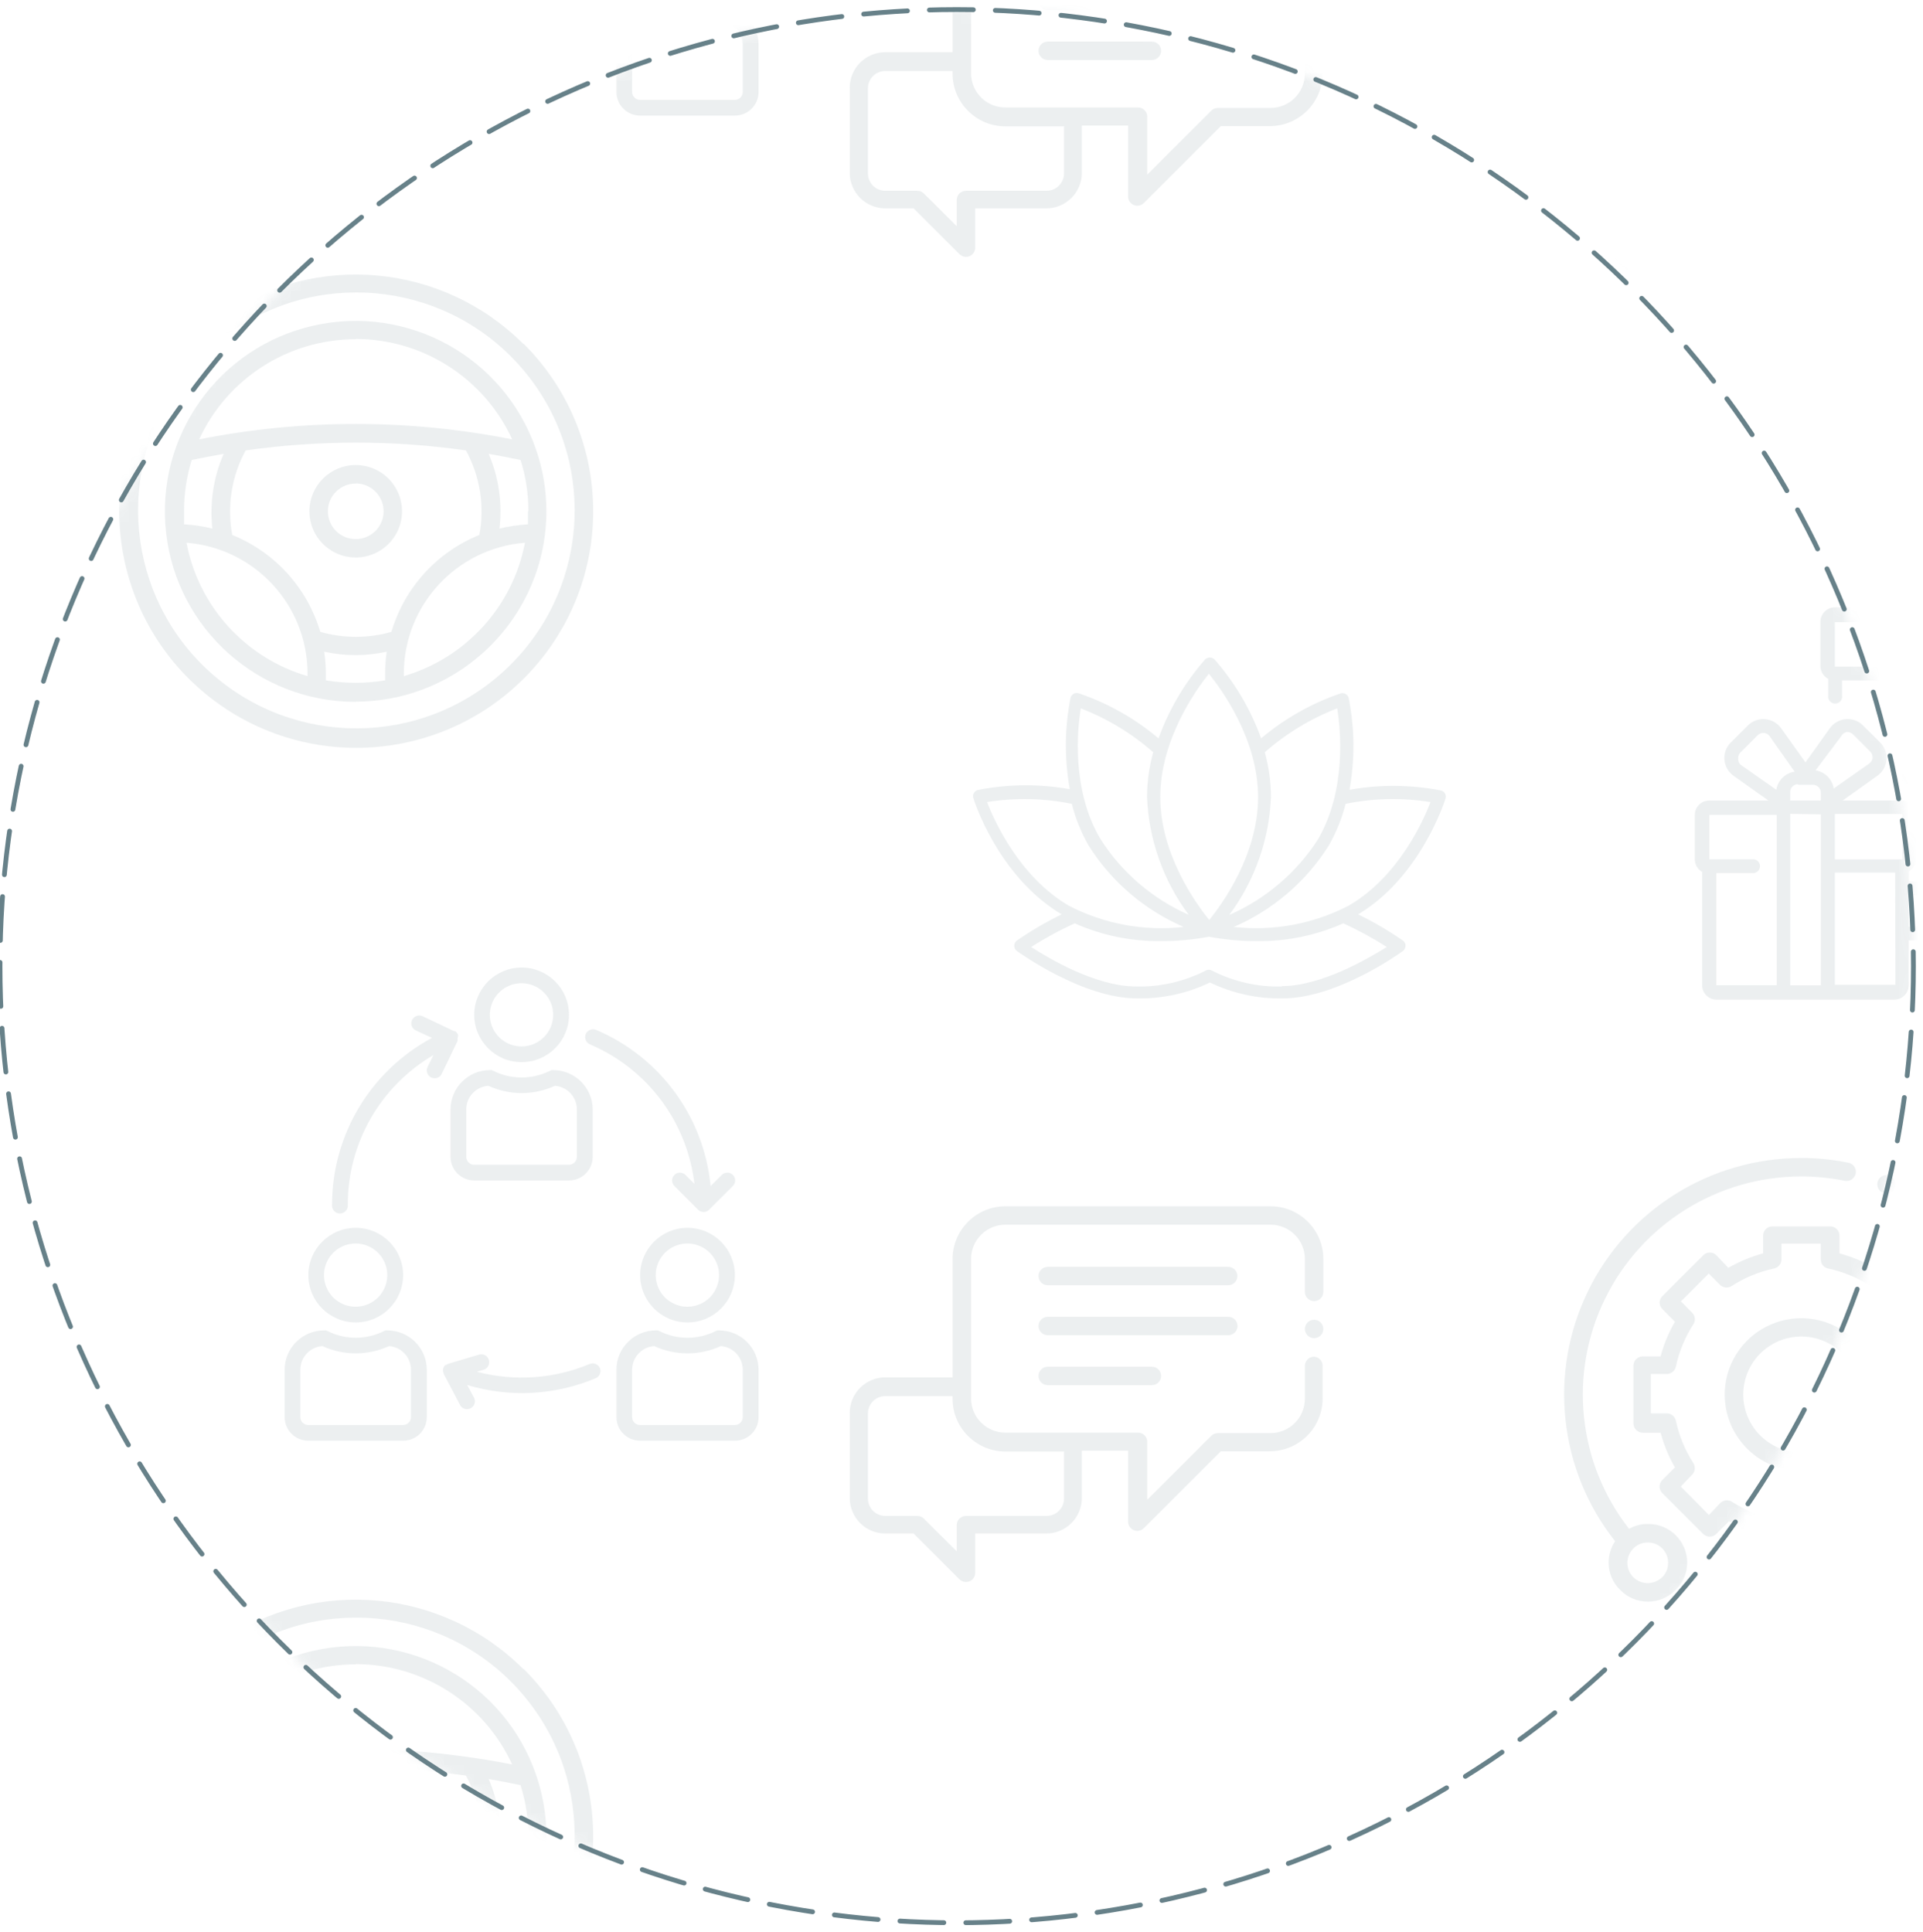 <svg xmlns="http://www.w3.org/2000/svg" xmlns:xlink="http://www.w3.org/1999/xlink" width="201" height="202" viewBox="0 0 201 202">
    <defs>
        <circle id="prefix__a" cx="100" cy="100" r="100"/>
    </defs>
    <g fill="none" fill-rule="evenodd" transform="translate(0 1)">
        <mask id="prefix__b" fill="#fff">
            <use xlink:href="#prefix__a"/>
        </mask>
        <use fill="#D8D8D8" fill-opacity="0" stroke="#678189" stroke-dasharray="4.592 2.296" stroke-linecap="round" stroke-linejoin="round" stroke-width=".5" xlink:href="#prefix__a"/>
        <g mask="url(#prefix__b)" opacity=".2">
            <g fill="#678189" fill-rule="nonzero" opacity=".6">
                <path d="M558.095 365.474v1.782c-.037.28.093.558.332.71.24.152.546.152.785 0 .24-.152.369-.43.332-.71v-1.596h3.926c.282.037.559-.092.711-.332.153-.239.153-.544 0-.784-.152-.239-.43-.368-.71-.331h-4.682v-4.65h7.022v16.313c.007.4.33.723.73.73.4-.007.72-.331.72-.73v-16.413h3.207v17.86c-.037.282.092.558.332.71.24.153.545.153.785 0 .24-.152.369-.428.332-.71V365.66h6.304v13.21c0 .402.327.73.73.73.194 0 .378-.078.513-.215s.21-.323.206-.516v-13.395c.48-.261.78-.764.78-1.31v-4.651c0-.827-.67-1.497-1.498-1.497h-6.193l3.654-2.61c.55-.387.9-.999.954-1.67.053-.664-.187-1.319-.657-1.793l-1.82-1.78c-.472-.479-1.131-.723-1.801-.668-.67.055-1.28.403-1.667.952l-2.552 3.562-2.551-3.562c-.394-.544-1.003-.89-1.672-.953-.668-.053-1.326.192-1.796.668l-1.796 1.794c-.47.472-.71 1.127-.655 1.79.055.665.399 1.271.94 1.66l3.641 2.61h-6.192c-.83 0-1.505.668-1.511 1.497v4.65c.006.545.303 1.046.78 1.311h.037zm10.032-9.115h1.548c.22 0 .431.087.587.243.156.155.243.366.243.586v.828h-3.208v-.828c0-.22.088-.43.243-.586.156-.156.367-.243.587-.243zm10.912 3.154v4.65h-7.035v-4.75h7.035v.1zm-6.404-8.25c.141-.191.358-.313.594-.334.237-.022.472.06.645.223l1.796 1.806c.167.17.251.406.23.644-.022.238-.147.454-.342.592l-3.653 2.61c-.155-.98-.925-1.75-1.908-1.905l2.638-3.636zm-10.763 2.338c-.014-.24.076-.475.248-.643l1.796-1.806c.171-.167.407-.251.645-.23.238.022.455.146.594.341l2.613 3.71c-.98.159-1.75.926-1.907 1.905l-3.716-2.61c-.197-.143-.323-.363-.347-.605l.074-.062zM518.09 239.49c.055-.172.038-.36-.045-.52-.084-.16-.228-.28-.4-.334-3.164-.617-6.414-.643-9.587-.074.572-3.172.543-6.424-.086-9.585-.086-.36-.444-.585-.805-.508-3.053 1.037-5.885 2.635-8.348 4.713-1.094-3.029-2.745-5.827-4.868-8.25-.277-.264-.713-.264-.99 0-2.123 2.423-3.774 5.221-4.868 8.25-2.463-2.078-5.295-3.676-8.348-4.713-.17-.053-.356-.037-.514.047-.158.084-.276.227-.328.399-.63 3.161-.659 6.413-.086 9.585-3.173-.568-6.424-.543-9.587.074-.365.086-.593.451-.508.817.1.334 2.601 8.225 9.24 12.195-1.625.79-3.186 1.704-4.67 2.733-.3.218-.372.636-.16.94.047.06.101.114.16.161.273.198 6.9 4.948 12.522 4.948 2.647.055 5.269-.512 7.654-1.658 2.38 1.147 5 1.715 7.642 1.658 5.623 0 12.25-4.725 12.522-4.948.303-.221.374-.643.16-.952-.044-.059-.098-.11-.16-.149-1.482-1.032-3.044-1.946-4.67-2.733 6.478-3.871 9.03-11.762 9.128-12.096zm-11.32-9.437c.347 2.152 1.003 8.484-2.006 13.68-2.24 3.488-5.464 6.237-9.264 7.903 2.652-3.574 4.167-7.862 4.347-12.307-.004-1.584-.22-3.16-.644-4.688 2.231-1.963 4.793-3.517 7.567-4.588zm-13.376-3.575c1.362 1.695 5.103 6.852 5.103 12.85 0 6-3.716 11.133-5.103 12.84-1.375-1.695-5.115-6.853-5.115-12.84 0-5.985 3.703-11.192 5.078-12.887l.037.037zm-13.426 3.575c2.774 1.071 5.336 2.625 7.568 4.588-.424 1.523-.64 3.095-.644 4.676.177 4.445 1.692 8.734 4.347 12.306-3.804-1.679-7.021-4.452-9.24-7.965-3.034-5.158-2.377-11.49-2.03-13.605zm-9.809 9.795c2.943-.471 5.947-.408 8.868.186.39 1.533.985 3.006 1.771 4.378 2.373 3.76 5.826 6.717 9.908 8.485-4.123.463-8.292-.307-11.976-2.214-5.177-3.03-7.79-8.843-8.57-10.872v.037zm30.84 19.27c-2.537.074-5.052-.496-7.308-1.657-.21-.124-.47-.124-.68 0-2.257 1.161-4.771 1.731-7.308 1.657-4.1 0-9.004-2.881-10.912-4.118 1.452-.935 2.972-1.762 4.546-2.474 2.854 1.272 5.953 1.905 9.078 1.855 1.662.003 3.32-.15 4.954-.457 1.633.308 3.292.462 4.954.457 3.126.05 6.224-.583 9.079-1.855 1.574.712 3.093 1.539 4.545 2.474-1.944 1.2-6.849 4.081-10.948 4.081v.037zm6.948-8.435c-3.685 1.907-7.853 2.677-11.977 2.214 4.083-1.768 7.536-4.725 9.908-8.485.786-1.372 1.382-2.845 1.772-4.378 2.92-.594 5.924-.657 8.867-.186-.755 1.992-3.368 7.805-8.508 10.798l-.062.037zM558.095 226.948v1.781c-.037.281.093.558.332.71.24.153.546.153.785 0 .24-.152.369-.429.332-.71v-1.595h3.926c.282.037.559-.093.711-.332.153-.239.153-.545 0-.784-.152-.239-.43-.368-.71-.331h-4.682v-4.65h7.022v16.313c.007.4.33.723.73.73.4-.007.72-.332.72-.73v-16.413h3.207v17.86c-.037.281.092.558.332.71.24.153.545.153.785 0 .24-.152.369-.429.332-.71v-11.663h6.304v13.21c0 .402.327.729.73.729.194 0 .378-.077.513-.215.135-.137.21-.322.206-.515v-13.395c.48-.262.78-.764.78-1.31v-4.651c0-.827-.67-1.497-1.498-1.497h-6.193l3.654-2.61c.55-.387.9-.999.954-1.67.053-.664-.187-1.32-.657-1.793l-1.82-1.78c-.472-.48-1.131-.724-1.801-.669-.67.055-1.28.404-1.667.953l-2.552 3.562-2.551-3.562c-.394-.544-1.003-.891-1.672-.953-.668-.053-1.326.191-1.796.668l-1.796 1.793c-.47.473-.71 1.128-.655 1.791.055.664.399 1.271.94 1.66l3.641 2.61h-6.192c-.83 0-1.505.668-1.511 1.497v4.65c.006.545.303 1.045.78 1.311h.037zm10.032-9.115h1.548c.459 0 .83.37.83.828v.829h-3.208v-.829c0-.457.372-.828.83-.828zm10.912 3.154v4.65h-7.035v-4.75h7.035v.1zm-6.404-8.25c.141-.192.358-.313.594-.335.237-.02.472.06.645.224l1.796 1.805c.167.171.251.406.23.644-.022.238-.147.455-.342.593l-3.653 2.61c-.155-.981-.925-1.75-1.908-1.905l2.638-3.636zm-10.763 2.337c-.014-.24.076-.474.248-.643l1.796-1.805c.171-.168.407-.251.645-.23.238.021.455.146.594.34l2.613 3.65c-.98.157-1.75.925-1.907 1.904l-3.716-2.61c-.197-.143-.323-.363-.347-.606h.074z" transform="translate(-367 -157)"/>
                <path d="M592.229 248.148h-9.314l3.654-2.598c.544-.39.889-1.002.941-1.67.059-.665-.182-1.322-.656-1.793l-1.796-1.793c-.47-.477-1.13-.718-1.796-.656-.669.052-1.28.396-1.672.94l-2.551 3.575-2.552-3.575c-.391-.544-1.003-.888-1.672-.94-.667-.065-1.328.176-1.796.656l-1.845 1.793c-.475.471-.715 1.128-.657 1.794.053.667.397 1.278.942 1.67l3.641 2.597h-8.57v-1.064c.473-.267.766-.768.767-1.311v-4.589c0-.397-.158-.777-.439-1.058-.28-.28-.662-.438-1.06-.438h-6.192l3.641-2.598c.545-.39.89-1.002.942-1.67.058-.665-.182-1.322-.657-1.793l-1.796-1.793c-.471-.474-1.13-.714-1.796-.656-.668.052-1.28.396-1.672.94l-2.551 3.575-2.551-3.575c-.393-.541-1.002-.884-1.669-.939-.667-.054-1.324.185-1.8.655l-1.795 1.793c-.475.471-.715 1.128-.657 1.794.053.667.397 1.278.942 1.67l3.653 2.597h-6.192c-.828 0-1.499.67-1.499 1.496v4.65c.001.544.294 1.045.768 1.312v11.861c.007.829.681 1.497 1.511 1.497h18.578c.825-.007 1.492-.673 1.499-1.497v-4.7h7.022c.282.037.559-.092.711-.331.153-.24.153-.545 0-.784-.152-.24-.43-.369-.71-.332h-7.023v-3.265h9.4v9.4h-7.022c-.282-.037-.56.092-.712.331-.152.24-.152.545 0 .784.153.24.43.369.712.332h22.491c.828 0 1.499-.67 1.499-1.497v-4.947c.476-.266.774-.766.78-1.311v-3.105c0-.826-.67-1.496-1.498-1.496l.074.062zm-26.38-6.964v4.65h-7.06v-4.749h7.022l.037.1zm-10.912-3.141h1.56c.452 0 .818.365.818.816v.829h-3.196v-.83c-.017-.226.061-.45.217-.617.155-.166.373-.26.6-.26v.062zm2.378 3.092v17.86h-3.196v-17.922l3.196.062zm2.142-8.176c.115-.223.324-.382.57-.433.244-.015.483.075.656.248l1.796 1.793c.173.173.263.412.248.656-.024.238-.15.455-.347.593l-3.715 2.61c-.147-.978-.916-1.746-1.895-1.892l2.687-3.575zm-10.763 2.35c-.025-.243.062-.484.236-.655l1.796-1.794c.169-.168.404-.254.642-.235.238.019.456.141.596.334l2.614 3.71c-.985.142-1.76.911-1.908 1.893l-3.715-2.61c-.202-.175-.3-.44-.26-.705v.062zm-2.29 23.636V247.27h3.925c.364-.047.636-.357.636-.723s-.272-.676-.636-.724h-4.657v-4.638h7.035v17.81h-6.304v-.049zm18.713 0h-6.328V247.22h6.304l.024 11.725zm27.112-9.3v3.104h-10.144v-3.154h10.144v.05zm-14.862-1.497v-.78c0-.452.363-.822.817-.828h1.56c.454.006.818.376.818.828v.83l-3.195-.05zm5.325-6.729c.14-.193.358-.315.597-.334.238-.02.472.067.642.235l1.796 1.794c.172.167.258.404.235.643-.01.243-.134.467-.334.606l-3.716 2.61c-.155-.981-.925-1.75-1.907-1.905l2.687-3.649zm-10.763 2.338c-.013-.24.077-.474.248-.643l1.796-1.794c.173-.172.412-.262.656-.247.24.024.456.15.595.346l2.613 3.649c-.977.16-1.742.927-1.895 1.905l-3.715-2.61c-.172-.155-.27-.375-.273-.606h-.025zm5.438 5.838h3.195v9.4h-3.195v-9.4zm14.007 9.4h-9.363v-4.75h9.413v4.7l-.05.05zM539.22 315.308c-.682-.004-1.352.171-1.945.507-5.367-6.873-6.343-16.2-2.513-24.032 3.829-7.832 11.794-12.8 20.521-12.8 1.527.002 3.05.156 4.546.457.522.099 1.028-.236 1.14-.755.05-.25 0-.512-.142-.725-.142-.214-.363-.362-.614-.413-1.63-.334-3.29-.5-4.954-.494-9.493 0-18.15 5.417-22.29 13.947-4.14 8.53-3.036 18.673 2.845 26.114-.446.666-.683 1.45-.681 2.251.005 1.085.452 2.12 1.238 2.87.759.767 1.794 1.199 2.873 1.199 1.08 0 2.115-.432 2.874-1.2.786-.748 1.233-1.784 1.238-2.869 0-2.24-1.818-4.057-4.062-4.057h-.074zm1.51 5.566c-.402.396-.945.618-1.51.618-.86.001-1.636-.518-1.962-1.313-.327-.795-.138-1.708.475-2.31.394-.403.936-.627 1.5-.619.566-.005 1.11.218 1.51.618.823.834.823 2.173 0 3.006h-.012zM574.716 286.453c1.182-1.78.779-4.172-.922-5.468-1.7-1.295-4.117-1.052-5.524.558-1.407 1.609-1.323 4.032.191 5.54.752.783 1.788 1.229 2.874 1.237.685.002 1.36-.172 1.957-.507 5.861 7.525 6.42 17.897 1.402 26.007-5.019 8.11-14.557 12.25-23.919 10.381-.338-.068-.688.049-.916.307-.229.259-.302.62-.192.946.11.327.386.57.724.64 10.183 2.044 20.561-2.473 25.994-11.313s4.767-20.125-1.669-28.267v-.061zm-4.88-.742c-.603-.609-.782-1.518-.455-2.31.327-.79 1.097-1.308 1.954-1.314.565 0 1.108.222 1.51.618.83.83.83 2.175 0 3.006-.399.4-.944.623-1.51.618-.563.008-1.105-.216-1.499-.618z" transform="translate(-367 -157)"/>
                <path d="M551.283 318.413c0 .532.433.964.966.964h6.057c.533 0 .966-.432.966-.964v-1.88c1.27-.336 2.49-.839 3.628-1.497l1.326 1.323c.181.184.429.287.687.287.258 0 .506-.103.687-.287l4.273-4.279c.375-.376.375-.984 0-1.36l-1.325-1.324c.656-1.139 1.163-2.357 1.511-3.624h1.87c.534 0 .966-.432.966-.965v-6.048c0-.533-.432-.965-.966-.965h-1.87c-.345-1.267-.853-2.485-1.51-3.623l1.312-1.324c.185-.178.288-.424.285-.68-.001-.256-.104-.5-.285-.68l-4.273-4.268c-.181-.183-.429-.286-.687-.286-.259 0-.506.103-.688.286l-1.313 1.312c-1.14-.657-2.359-1.164-3.628-1.51v-1.855c0-.532-.433-.964-.966-.964h-6.057c-.533 0-.966.432-.966.964v1.856c-1.269.347-2.488.854-3.629 1.509l-1.25-1.312c-.182-.183-.43-.286-.688-.286-.258 0-.506.103-.688.286l-4.272 4.268c-.182.18-.284.424-.285.68-.004.256.1.502.285.68l1.312 1.324c-.659 1.135-1.163 2.354-1.498 3.623h-1.87c-.534 0-.967.432-.967.965v6.036c0 .535.431.97.967.977h1.87c.338 1.269.842 2.487 1.498 3.624l-1.325 1.323c-.375.377-.375.985 0 1.361l4.285 4.28c.182.18.426.282.682.284.255-.005.498-.107.68-.285l1.326-1.323c1.139.656 2.359 1.16 3.629 1.497l-.062 1.88zm-3.245-5.418c-.392-.257-.912-.2-1.238.136l-1.177 1.237-2.935-2.968 1.176-1.237c.333-.33.385-.848.124-1.237-.869-1.35-1.485-2.846-1.82-4.415-.1-.448-.496-.766-.954-.767h-1.66v-4.107h1.66c.458 0 .855-.32.953-.766.338-1.57.954-3.065 1.821-4.416.271-.386.218-.912-.124-1.237l-1.164-1.175 2.91-2.906 1.165 1.175c.33.332.849.383 1.238.123 1.35-.873 2.849-1.494 4.422-1.83.446-.094.766-.485.768-.94v-1.658h4.112v1.658c-.004.453.312.846.755.94 1.576.339 3.078.959 4.434 1.83.387.27.913.218 1.239-.123l1.176-1.175 2.91 2.906-1.238 1.175c-.342.325-.395.85-.124 1.237.871 1.35 1.492 2.846 1.833 4.416.09.447.484.77.942.766h1.66v4.107h-1.66c-.456.002-.848.321-.942.767-.339 1.57-.96 3.066-1.833 4.415-.26.389-.208.907.124 1.237l1.239 1.237-2.91 2.906-1.177-1.237c-.322-.345-.85-.403-1.239-.136-1.353.877-2.856 1.498-4.434 1.83-.445.1-.76.497-.755.953v1.67h-4.112v-1.67c-.001-.458-.32-.854-.768-.952-1.562-.315-3.052-.915-4.397-1.769z" transform="translate(-367 -157)"/>
                <path d="M563.272 301.79c0-3.233-1.95-6.148-4.942-7.384-2.991-1.235-6.434-.55-8.72 1.738-2.288 2.288-2.97 5.726-1.727 8.712 1.242 2.985 4.163 4.928 7.4 4.923 4.414-.006 7.989-3.582 7.989-7.99zm-14.057 0c-.005-2.453 1.47-4.667 3.737-5.609 2.268-.941 4.88-.426 6.618 1.306 1.739 1.733 2.26 4.34 1.322 6.607-.94 2.266-3.153 3.744-5.609 3.744-3.346 0-6.061-2.706-6.068-6.049zM564.189 280.763c.39-.001.74-.236.888-.596.15-.36.067-.773-.207-1.049-.18-.183-.425-.286-.681-.286-.257 0-.502.103-.682.286-.274.276-.356.69-.207 1.05.148.359.499.594.889.595zM546.403 322.89c-.26 0-.51.101-.693.284-.175.184-.273.428-.273.68.002.39.237.74.597.888.36.15.774.067 1.05-.207.18-.18.283-.425.285-.68-.005-.255-.106-.498-.285-.68-.18-.182-.425-.284-.68-.285zM504.355 297.82c-.533 0-.966.431-.966.964v3.45c-.007 1.977-1.613 3.575-3.592 3.575h-5.511c-.256.003-.5.105-.681.285l-6.688 6.679v-6.036c.003-.258-.097-.507-.279-.69-.182-.184-.43-.287-.688-.287h-13.859c-.951.003-1.865-.372-2.539-1.043-.674-.67-1.052-1.582-1.052-2.532v-14.57c0-1.98 1.608-3.587 3.591-3.587h27.706c1.984 0 3.592 1.606 3.592 3.587v3.439c0 .532.433.964.966.964.534 0 .966-.432.966-.964v-3.439c0-3.046-2.473-5.516-5.524-5.516h-27.706c-3.05 0-5.524 2.47-5.524 5.516v12.369h-7.034c-2.052 0-3.716 1.66-3.716 3.71v8.905c0 2.05 1.664 3.711 3.716 3.711h2.96l4.793 4.787c.18.18.425.283.681.284.127 0 .254-.026.372-.074.362-.147.597-.5.594-.89v-4.107h7.431c2.052 0 3.716-1.661 3.716-3.71v-4.948h4.83v7.421c0 .39.235.74.595.89.118.05.244.074.371.075.256-.001.501-.103.681-.285l8.05-8.04h5.116c3.05 0 5.524-2.469 5.524-5.515v-3.451c-.018-.491-.402-.89-.892-.928zM478.21 312.66c0 .998-.81 1.806-1.809 1.806h-8.434c-.534 0-.966.432-.966.965v2.733l-3.43-3.413c-.18-.184-.426-.287-.682-.285h-3.356c-1 0-1.809-.808-1.809-1.806v-8.905c0-.997.81-1.806 1.809-1.806h7.034v.272c0 3.047 2.474 5.517 5.524 5.517h6.119v4.922z" transform="translate(-367 -157)"/>
                <path d="M495.376 288.432h-18.863c-.534 0-.966.432-.966.964 0 .533.432.965.966.965h18.863c.533 0 .966-.432.966-.965 0-.532-.433-.964-.966-.964zM496.354 294.616c0-.258-.103-.506-.287-.687-.184-.181-.433-.281-.691-.278h-18.863c-.534 0-.966.432-.966.965 0 .533.432.965.966.965h18.863c.258.003.507-.097.69-.279.185-.18.288-.428.288-.686zM476.513 298.87c-.534 0-.966.432-.966.965 0 .533.432.965.966.965H487.4c.533 0 .966-.432.966-.965 0-.533-.433-.964-.966-.964h-10.887zM504.355 293.96c-.533 0-.966.432-.966.965 0 .533.433.965.966.965.534 0 .966-.432.966-.965 0-.533-.432-.965-.966-.965zM421.522 257.14c-2.736 0-4.954 2.214-4.954 4.947 0 2.732 2.218 4.947 4.954 4.947 2.736 0 4.954-2.215 4.954-4.947 0-2.733-2.218-4.948-4.954-4.948zm0 8.25c-1.339.004-2.548-.797-3.064-2.03-.516-1.234-.236-2.657.709-3.604.945-.947 2.368-1.232 3.605-.721 1.237.51 2.045 1.715 2.045 3.052 0 1.819-1.473 3.295-3.295 3.302zM424.817 267.863h-.186l-.174.086c-1.85.915-4.02.915-5.87 0l-.174-.086h-.198c-2.278 0-4.124 1.844-4.124 4.119v4.947c0 1.366 1.109 2.474 2.477 2.474h9.908c1.368 0 2.477-1.108 2.477-2.474v-4.947c-.007-2.277-1.857-4.12-4.136-4.12zm2.477 9.066c0 .453-.364.822-.818.829h-9.908c-.22 0-.431-.088-.587-.243-.156-.155-.243-.366-.243-.586v-4.947c-.003-1.302 1.004-2.383 2.304-2.474 2.209 1.014 4.751 1.014 6.96 0 1.295.097 2.295 1.177 2.292 2.474v4.947zM438.861 284.35c-2.736 0-4.954 2.215-4.954 4.947 0 2.733 2.218 4.948 4.954 4.948 2.737 0 4.955-2.215 4.955-4.948 0-2.732-2.218-4.947-4.955-4.947zm0 8.25c-1.338.005-2.548-.797-3.064-2.03-.515-1.234-.235-2.656.71-3.603.944-.947 2.367-1.232 3.605-.722 1.237.51 2.044 1.716 2.044 3.052 0 1.82-1.473 3.296-3.295 3.303zM442.156 295.073h-.186l-.173.075c-1.847.928-4.024.928-5.87 0l-.174-.075h-.198c-2.278 0-4.125 1.844-4.125 4.12v4.946c0 1.367 1.11 2.474 2.477 2.474h9.909c1.368 0 2.477-1.107 2.477-2.474v-4.947c-.007-2.277-1.857-4.119-4.137-4.119zm2.477 9.066c0 .453-.364.822-.817.83h-9.909c-.458 0-.83-.372-.83-.83v-4.947c-.003-1.301 1.004-2.382 2.304-2.474 2.21 1.014 4.752 1.014 6.96 0 1.296.098 2.296 1.177 2.292 2.474v4.947zM404.183 284.35c-2.737 0-4.955 2.215-4.955 4.947 0 2.733 2.218 4.948 4.955 4.948 2.736 0 4.954-2.215 4.954-4.948 0-2.732-2.218-4.947-4.954-4.947zm0 8.25c-1.34.005-2.549-.797-3.064-2.03-.516-1.234-.236-2.656.708-3.603.945-.947 2.369-1.232 3.606-.722 1.237.51 2.044 1.716 2.044 3.052 0 1.82-1.473 3.296-3.294 3.303zM407.477 295.073h-.186l-.173.075c-1.847.928-4.024.928-5.87 0l-.174-.075h-.198c-2.278 0-4.125 1.844-4.125 4.12v4.946c0 1.367 1.11 2.474 2.477 2.474h9.909c1.368 0 2.477-1.107 2.477-2.474v-4.947c-.007-2.277-1.857-4.119-4.137-4.119zm2.477 9.066c0 .453-.364.822-.817.83h-9.909c-.458 0-.83-.372-.83-.83v-4.947c-.003-1.301 1.004-2.382 2.304-2.474 2.21 1.014 4.752 1.014 6.96 0 1.296.098 2.296 1.177 2.292 2.474v4.947zM429.709 299.019c-.182-.413-.66-.606-1.078-.433-3.73 1.557-7.869 1.843-11.778.816l.768-.235c.392-.16.6-.59.483-.997-.118-.407-.524-.66-.942-.586l-3.306.977c-.077.03-.148.071-.211.124h-.087c-.177.155-.273.383-.26.618.023.113.052.225.087.334l1.66 3.154c.117.294.392.495.708.518.316.024.618-.135.778-.408.16-.273.15-.613-.025-.877l-.669-1.236c4.44 1.338 9.207 1.08 13.475-.73.385-.19.558-.643.397-1.04zM443.605 278.821c-.154-.155-.363-.243-.582-.243-.219 0-.429.088-.582.243l-1.164 1.163c-.691-7.22-5.282-13.485-11.965-16.326-.42-.174-.903.018-1.09.433-.172.423.026.906.446 1.088 5.992 2.549 10.157 8.11 10.912 14.57l-.93-.928c-.32-.32-.842-.32-1.163 0-.322.321-.322.842 0 1.163l2.477 2.474c.153.155.363.243.582.243.219 0 .428-.088.582-.243l2.477-2.474c.156-.153.244-.363.244-.581 0-.219-.088-.428-.244-.582zM414.883 264.276c.007-.045.007-.09 0-.136l-.086-.111-.087-.136-.16-.112h-.1l-3.32-1.57c-.423-.17-.905.034-1.077.457-.17.393 0 .85.384 1.04l1.71.79c-6.428 3.448-10.439 10.142-10.441 17.428-.04.318.108.63.38.801.27.171.616.171.887 0s.419-.483.38-.801c-.004-6.422 3.398-12.367 8.942-15.622l-.607 1.237c-.196.41-.024.901.384 1.101.113.05.236.075.36.074.315.007.606-.172.742-.457l1.66-3.451c.007-.058.007-.116 0-.173.007-.045.007-.091 0-.136.026-.072.043-.147.05-.223zM421.695 330.472c-8.437-8.428-21.693-9.65-31.533-2.907-.285.195-.445.526-.419.87.026.344.234.649.545.798.311.15.679.122.964-.072 9.69-6.709 22.902-4.94 30.479 4.082 7.576 9.02 7.022 22.322-1.28 30.682s-21.616 9.027-30.713 1.537c-9.097-7.49-10.98-20.67-4.344-30.401.235-.282.29-.671.142-1.006-.147-.335-.472-.558-.838-.576-.366-.017-.71.174-.89.493-7.406 10.78-5.134 25.455 5.187 33.497 10.32 8.043 25.127 6.677 33.798-3.118 8.67-9.795 8.211-24.637-1.048-33.88h-.05z" transform="translate(-367 -157)"/>
                <path d="M404.183 367.874c11.005-.014 19.92-8.923 19.928-19.913.003-2.215-.37-4.415-1.103-6.506-3.33-9.582-13.341-15.132-23.246-12.89-9.906 2.243-16.54 11.562-15.407 21.642 1.133 10.08 9.67 17.698 19.828 17.692v-.025zm17.995-19.913v1.373c-1.002.06-1.996.208-2.972.445.318-2.655-.07-5.347-1.127-7.805 1.115.198 2.23.409 3.332.644.543 1.729.818 3.53.817 5.343h-.05zm-6.477-6.345c1.475 2.693 1.97 5.814 1.4 8.83-4.45 1.803-7.833 5.532-9.19 10.13-2.428.7-5.004.7-7.432 0-1.362-4.6-4.75-8.329-9.202-10.13-.564-3.016-.07-6.135 1.4-8.83 7.644-1.089 15.404-1.089 23.049 0h-.025zm-26.505 8.163c-.97-.237-1.962-.386-2.96-.445v-1.373c.001-1.811.272-3.612.805-5.343 1.103-.235 2.217-.446 3.332-.644-1.067 2.455-1.473 5.145-1.177 7.805zm-2.7 1.484c7.14.574 12.643 6.526 12.646 13.68v.26c-6.502-1.908-11.386-7.291-12.646-13.94zm14.565 14.385v-.705c-.001-.766-.06-1.531-.173-2.289 2.15.479 4.378.479 6.527 0-.11.758-.163 1.523-.16 2.289v.705c-2.05.342-4.144.342-6.194 0zm8.15-.446v-.26c.01-7.155 5.516-13.106 12.658-13.679-1.27 6.648-6.156 12.029-12.658 13.94zm-5.028-35.237c7.032.008 13.417 4.104 16.348 10.488-10.797-2.144-21.912-2.144-32.71 0 2.94-6.378 9.33-10.465 16.362-10.464v-.024z" transform="translate(-367 -157)"/>
                <path d="M399.34 347.96c-.005 1.958 1.172 3.725 2.98 4.478 1.81.752 3.895.341 5.282-1.04 1.388-1.383 1.805-3.464 1.056-5.273-.749-1.808-2.516-2.988-4.475-2.988-2.67 0-4.836 2.158-4.843 4.824zm4.843-2.893c1.178 0 2.24.71 2.69 1.797.45 1.087.198 2.339-.637 3.169-.835.83-2.089 1.076-3.176.622-1.087-.454-1.793-1.517-1.788-2.694.003-.768.312-1.503.858-2.043.545-.54 1.284-.842 2.053-.84v-.011zM387.35 332.117c.255.003.5-.094.682-.272.38-.38.38-.994 0-1.373-.38-.38-.995-.38-1.375 0-.37.383-.37.99 0 1.373.188.176.436.273.694.272zM539.22 176.782c-.682-.004-1.352.17-1.945.507-5.367-6.873-6.343-16.2-2.513-24.032 3.829-7.833 11.794-12.8 20.521-12.801 1.527.003 3.05.156 4.546.457.522.1 1.028-.235 1.14-.754.05-.251 0-.512-.142-.725-.142-.214-.363-.362-.614-.413-1.63-.334-3.29-.5-4.954-.495-9.493 0-18.15 5.417-22.29 13.947-4.14 8.53-3.036 18.673 2.845 26.115-.446.666-.683 1.45-.681 2.25.005 1.085.452 2.121 1.238 2.87.759.768 1.794 1.2 2.873 1.2 1.08 0 2.115-.432 2.874-1.2.786-.749 1.233-1.785 1.238-2.87 0-2.24-1.818-4.056-4.062-4.056h-.074zm1.51 5.566c-.402.396-.945.618-1.51.618-.86.001-1.636-.518-1.962-1.313-.327-.796-.138-1.709.475-2.31.394-.403.936-.627 1.5-.62.566-.005 1.11.218 1.51.62.823.832.823 2.171 0 3.005h-.012zM574.716 147.926c1.182-1.78.779-4.171-.922-5.467-1.7-1.296-4.117-1.052-5.524.557-1.407 1.61-1.323 4.033.191 5.541.752.782 1.788 1.229 2.874 1.237.685.002 1.36-.173 1.957-.507 5.861 7.525 6.42 17.896 1.402 26.007-5.019 8.11-14.557 12.25-23.919 10.38-.338-.068-.688.05-.916.308-.229.258-.302.619-.192.946.11.327.386.57.724.64 10.183 2.043 20.561-2.473 25.994-11.313s4.767-20.126-1.669-28.267v-.062zm-4.88-.742c-.603-.608-.782-1.518-.455-2.308.327-.791 1.097-1.31 1.954-1.316.565 0 1.108.223 1.51.619.83.83.83 2.175 0 3.005-.399.401-.944.624-1.51.619-.563.007-1.105-.216-1.499-.619z" transform="translate(-367 -157)"/>
                <path d="M551.283 179.886c0 .533.433.965.966.965h6.057c.533 0 .966-.432.966-.965v-1.88c1.27-.335 2.49-.838 3.628-1.496l1.326 1.323c.181.184.429.287.687.287.258 0 .506-.103.687-.287l4.273-4.28c.375-.376.375-.984 0-1.36l-1.325-1.323c.656-1.14 1.163-2.357 1.511-3.624h1.87c.534 0 .966-.432.966-.965v-6.048c0-.533-.432-.965-.966-.965h-1.87c-.345-1.268-.853-2.486-1.51-3.624l1.312-1.323c.185-.178.288-.424.285-.68-.001-.256-.104-.5-.285-.68l-4.273-4.268c-.181-.183-.429-.287-.687-.287-.259 0-.506.104-.688.287l-1.313 1.311c-1.14-.657-2.359-1.164-3.628-1.509v-1.855c0-.533-.433-.965-.966-.965h-6.057c-.533 0-.966.432-.966.965v1.855c-1.269.347-2.488.855-3.629 1.51l-1.25-1.312c-.182-.183-.43-.287-.688-.287-.258 0-.506.104-.688.287l-4.272 4.267c-.182.18-.284.425-.285.68-.004.257.1.503.285.68l1.312 1.324c-.659 1.136-1.163 2.355-1.498 3.624h-1.87c-.534 0-.967.432-.967.965v6.036c0 .535.431.97.967.977h1.87c.338 1.268.842 2.487 1.498 3.624l-1.325 1.323c-.375.376-.375.984 0 1.36l4.285 4.28c.182.18.426.282.682.285.255-.005.498-.107.68-.285l1.326-1.323c1.139.656 2.359 1.159 3.629 1.496l-.062 1.88zm-3.245-5.417c-.392-.257-.912-.2-1.238.136l-1.177 1.237-2.935-2.969 1.176-1.236c.333-.33.385-.849.124-1.237-.869-1.35-1.485-2.846-1.82-4.416-.1-.447-.496-.766-.954-.767h-1.66v-4.106h1.66c.458 0 .855-.32.953-.767.338-1.569.954-3.064 1.821-4.415.271-.386.218-.912-.124-1.237l-1.164-1.237 2.91-2.907 1.165 1.175c.33.332.849.384 1.238.124 1.35-.874 2.849-1.494 4.422-1.83.446-.094.766-.485.768-.94v-1.658h4.112v1.658c-.004.452.312.845.755.94 1.576.338 3.078.959 4.434 1.83.387.27.913.218 1.239-.124l1.176-1.175 2.91 2.907-1.238 1.237c-.342.325-.395.85-.124 1.237.871 1.35 1.492 2.846 1.833 4.415.09.448.484.77.942.767h1.66v4.106h-1.66c-.456.002-.848.322-.942.767-.339 1.57-.96 3.066-1.833 4.416-.26.388-.208.907.124 1.237l1.239 1.236-2.91 2.907-1.177-1.237c-.322-.345-.85-.403-1.239-.136-1.353.877-2.856 1.497-4.434 1.83-.445.1-.76.497-.755.953v1.67h-4.112v-1.67c-.001-.458-.32-.854-.768-.952-1.562-.315-3.052-.915-4.397-1.77z" transform="translate(-367 -157)"/>
                <path d="M563.272 163.263c0-3.233-1.95-6.147-4.942-7.383-2.991-1.236-6.434-.55-8.72 1.738-2.288 2.287-2.97 5.726-1.727 8.711 1.242 2.986 4.163 4.93 7.4 4.924 4.414-.007 7.989-3.582 7.989-7.99zm-14.057 0c-.005-2.452 1.47-4.666 3.737-5.608 2.268-.942 4.88-.426 6.618 1.306 1.739 1.732 2.26 4.34 1.322 6.606-.94 2.266-3.153 3.744-5.609 3.744-3.346 0-6.061-2.706-6.068-6.048zM546.403 184.364c-.26-.001-.51.101-.693.284-.175.184-.273.427-.273.68.002.39.237.74.597.888.36.149.774.067 1.05-.207.18-.181.283-.425.285-.68-.005-.255-.106-.498-.285-.68-.18-.182-.425-.284-.68-.285zM504.355 159.293c-.533 0-.966.432-.966.965v3.45c-.007 1.977-1.613 3.575-3.592 3.575h-5.511c-.256.002-.5.104-.681.284l-6.688 6.68v-6.036c.003-.258-.097-.507-.279-.69-.182-.184-.43-.288-.688-.288h-13.859c-.951.004-1.865-.371-2.539-1.042-.674-.67-1.052-1.582-1.052-2.532v-14.57c0-.951.378-1.864 1.052-2.536.673-.673 1.587-1.05 2.54-1.05h27.705c1.984 0 3.592 1.605 3.592 3.586v3.438c0 .533.433.965.966.965.534 0 .966-.432.966-.965v-3.438c0-3.047-2.473-5.516-5.524-5.516h-27.706c-3.05 0-5.524 2.47-5.524 5.516v12.368h-7.034c-2.052 0-3.716 1.662-3.716 3.71v8.906c0 2.05 1.664 3.71 3.716 3.71h2.96l4.793 4.787c.18.181.425.284.681.285.127 0 .254-.026.372-.074.362-.148.597-.5.594-.891v-4.106h7.431c2.052 0 3.716-1.662 3.716-3.71v-4.948h4.83v7.42c0 .39.235.742.595.891.118.049.244.074.371.075.256-.001.501-.104.681-.285l8.05-8.04h5.116c3.05 0 5.524-2.47 5.524-5.516v-3.45c-.018-.491-.402-.89-.892-.928zm-26.145 14.842c0 .997-.81 1.806-1.809 1.806h-8.434c-.534 0-.966.432-.966.965v2.733l-3.43-3.414c-.18-.183-.426-.286-.682-.284h-3.356c-1 0-1.809-.809-1.809-1.806v-8.905c0-.998.81-1.806 1.809-1.806h7.034v.272c0 3.047 2.474 5.516 5.524 5.516h6.119v4.923z" transform="translate(-367 -157)"/>
                <path d="M496.354 156.09c0-.259-.103-.506-.287-.687-.184-.181-.433-.282-.691-.278h-18.863c-.534 0-.966.432-.966.964 0 .533.432.965.966.965h18.863c.258.004.507-.097.69-.278.185-.181.288-.429.288-.687zM476.513 160.344c-.534 0-.966.432-.966.965 0 .533.432.965.966.965H487.4c.533 0 .966-.432.966-.965 0-.533-.433-.965-.966-.965h-10.887zM504.355 155.434c-.533 0-.966.432-.966.965 0 .532.433.964.966.964.534 0 .966-.432.966-.964 0-.533-.432-.965-.966-.965zM442.156 156.547h-.186l-.173.074c-1.847.929-4.024.929-5.87 0l-.174-.074h-.198c-2.278 0-4.125 1.844-4.125 4.119v4.947c0 1.366 1.11 2.474 2.477 2.474h9.909c1.368 0 2.477-1.108 2.477-2.474v-4.947c-.007-2.277-1.857-4.119-4.137-4.119zm2.477 9.066c0 .453-.364.822-.817.829h-9.909c-.458 0-.83-.371-.83-.829v-4.947c-.003-1.302 1.004-2.383 2.304-2.474 2.21 1.014 4.752 1.014 6.96 0 1.296.097 2.296 1.177 2.292 2.474v4.947zM407.477 156.547h-.186l-.173.074c-1.847.929-4.024.929-5.87 0l-.174-.074h-.198c-2.278 0-4.125 1.844-4.125 4.119v4.947c0 1.366 1.11 2.474 2.477 2.474h9.909c1.368 0 2.477-1.108 2.477-2.474v-4.947c-.007-2.277-1.857-4.119-4.137-4.119zm2.477 9.066c0 .453-.364.822-.817.829h-9.909c-.458 0-.83-.371-.83-.829v-4.947c-.003-1.302 1.004-2.383 2.304-2.474 2.21 1.014 4.752 1.014 6.96 0 1.296.097 2.296 1.177 2.292 2.474v4.947zM429.709 160.493c-.182-.413-.66-.606-1.078-.433-3.73 1.556-7.869 1.843-11.778.816l.768-.235c.392-.16.6-.59.483-.997-.118-.407-.524-.66-.942-.586l-3.306.977c-.077.03-.148.071-.211.124h-.087c-.177.155-.273.383-.26.618.023.113.052.224.087.334l1.66 3.154c.117.294.392.495.708.518.316.023.618-.135.778-.408.16-.273.15-.613-.025-.877l-.669-1.237c4.44 1.339 9.207 1.08 13.475-.73.385-.188.558-.642.397-1.038zM421.695 191.946c-8.437-8.428-21.693-9.65-31.533-2.907-.285.194-.445.526-.419.87.026.344.234.648.545.798.311.15.679.122.964-.073 9.69-6.708 22.902-4.939 30.479 4.082 7.576 9.022 7.022 22.322-1.28 30.683-8.302 8.36-21.616 9.027-30.713 1.536-9.097-7.49-10.98-20.669-4.344-30.4.235-.282.29-.672.142-1.007-.147-.335-.472-.558-.838-.575-.366-.018-.71.173-.89.493-7.406 10.78-5.134 25.454 5.187 33.497 10.32 8.043 25.127 6.677 33.798-3.118 8.67-9.795 8.211-24.637-1.048-33.88h-.05z" transform="translate(-367 -157)"/>
                <path d="M404.183 229.348c11.005-.014 19.92-8.923 19.928-19.914.003-2.215-.37-4.415-1.103-6.505-3.33-9.582-13.341-15.133-23.246-12.89-9.906 2.243-16.54 11.562-15.407 21.641 1.133 10.08 9.67 17.698 19.828 17.692v-.024zm17.995-19.914v1.373c-1.002.06-1.996.21-2.972.446.318-2.656-.07-5.348-1.127-7.805 1.115.198 2.23.408 3.332.643.543 1.73.818 3.531.817 5.343h-.05zm-6.477-6.345c1.475 2.694 1.97 5.815 1.4 8.832-4.45 1.801-7.833 5.53-9.19 10.13-2.428.7-5.004.7-7.432 0-1.362-4.6-4.75-8.33-9.202-10.13-.564-3.017-.07-6.136 1.4-8.832 7.644-1.088 15.404-1.088 23.049 0h-.025zm-26.505 8.164c-.97-.238-1.962-.387-2.96-.446v-1.373c.001-1.81.272-3.612.805-5.343 1.103-.235 2.217-.445 3.332-.643-1.067 2.455-1.473 5.145-1.177 7.805zm-2.7 1.484c7.14.573 12.643 6.526 12.646 13.68v.26c-6.502-1.908-11.386-7.291-12.646-13.94zm14.565 14.384v-.705c-.001-.766-.06-1.53-.173-2.288 2.15.478 4.378.478 6.527 0-.11.758-.163 1.523-.16 2.288v.705c-2.05.342-4.144.342-6.194 0zm8.15-.445v-.26c.01-7.155 5.516-13.106 12.658-13.68-1.27 6.649-6.156 12.03-12.658 13.94zm-5.028-35.238c7.032.009 13.417 4.105 16.348 10.489-10.797-2.144-21.912-2.144-32.71 0 2.94-6.379 9.33-10.465 16.362-10.464v-.025z" transform="translate(-367 -157)"/>
                <path d="M399.34 209.434c-.005 1.958 1.172 3.725 2.98 4.477 1.81.753 3.895.342 5.282-1.04 1.388-1.382 1.805-3.463 1.056-5.272-.749-1.809-2.516-2.988-4.475-2.988-2.67 0-4.836 2.157-4.843 4.823zm4.843-2.894c1.178 0 2.24.71 2.69 1.797.45 1.088.198 2.34-.637 3.17-.835.83-2.089 1.075-3.176.622-1.087-.454-1.793-1.518-1.788-2.695.003-.767.312-1.502.858-2.042.545-.54 1.284-.843 2.053-.84v-.012zM387.35 193.59c.255.004.5-.094.682-.272.38-.379.38-.993 0-1.372-.38-.38-.995-.38-1.375 0-.37.383-.37.99 0 1.372.188.177.436.274.694.273z" transform="translate(-367 -157)"/>
            </g>
        </g>
    </g>
</svg>
